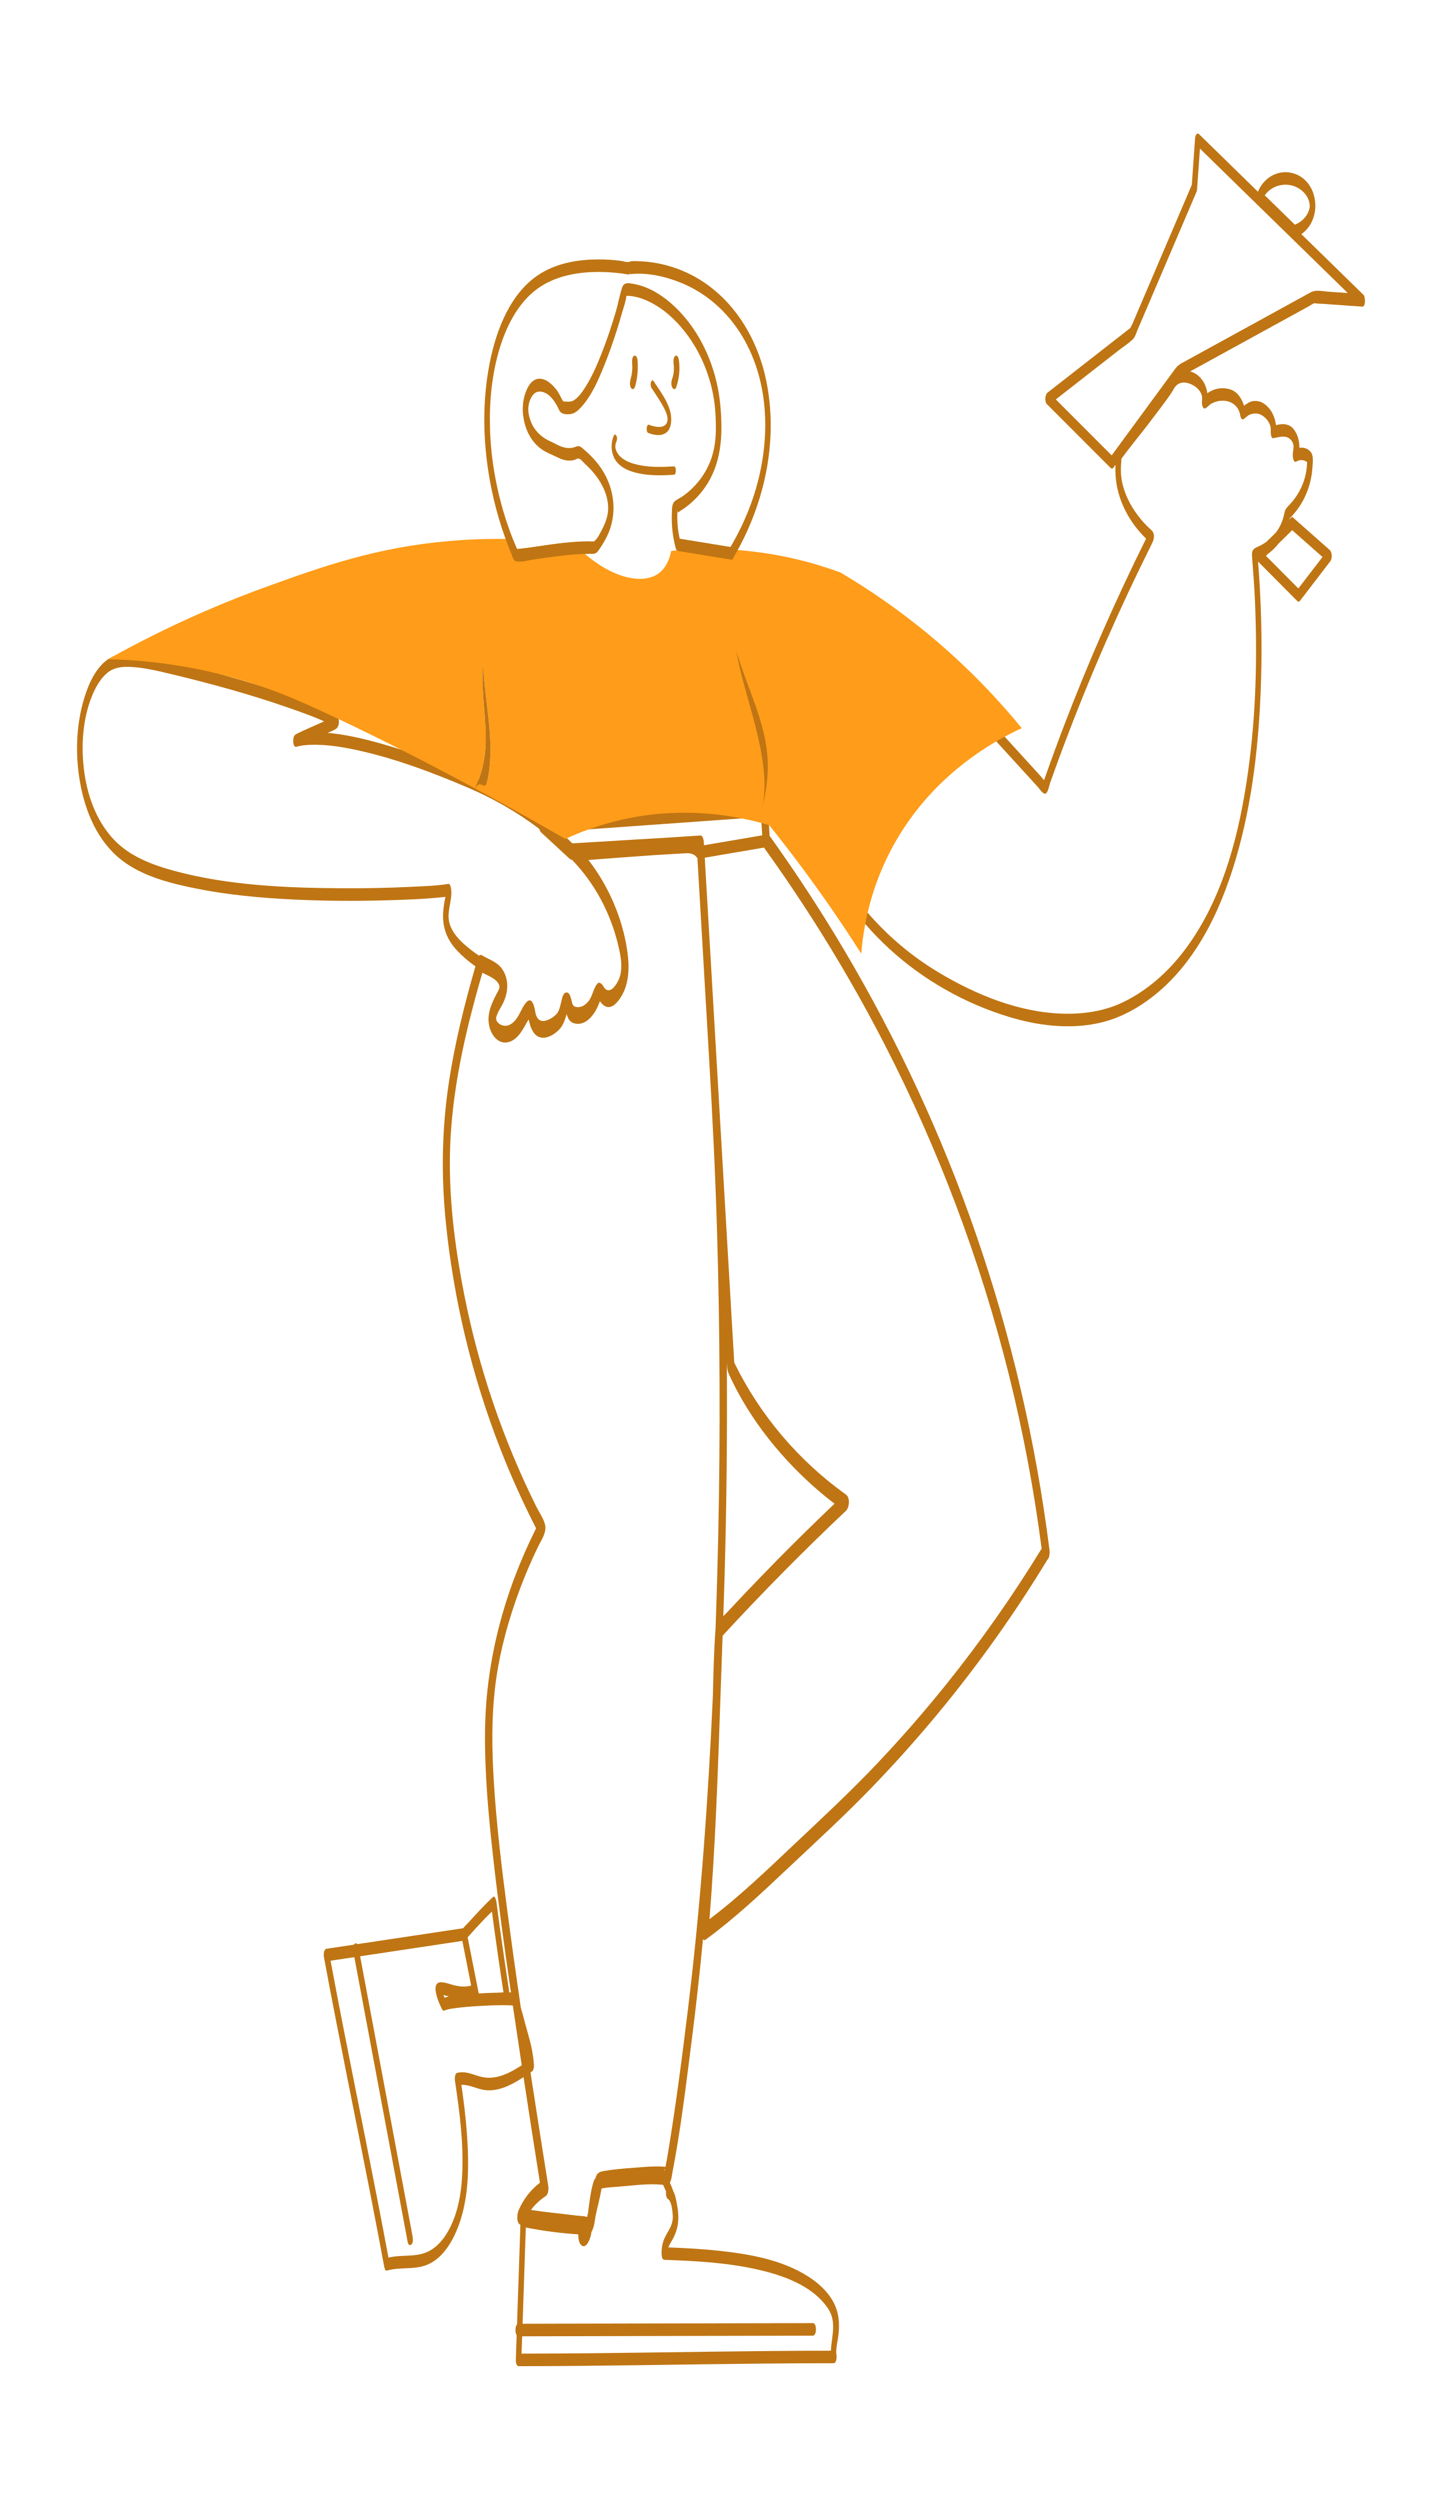 <?xml version="1.0" encoding="UTF-8"?>
<svg id="Camada_1" xmlns="http://www.w3.org/2000/svg" viewBox="0 0 1464.41 2538.45">
  <defs>
    <style>
      .cls-1 {
        fill: #bf7513;
      }

      .cls-2 {
        fill: #ff9c19;
      }
    </style>
  </defs>
  <g>
    <path class="cls-1" d="M773.1,832.36s0,.08.01.12v-.05s-.01-.05-.01-.07ZM773.08,831.99v-.06s-.01-.08-.01-.12c0,.06,0,.12.01.18ZM1065.65,1572.81c-13.8-109.05-38.84-216.52-74.8-320.4-34.55-99.83-79.34-195.99-133.11-286.91-23.66-40-49.11-78.93-76.16-116.72-.22-3.64-.44-7.28-.66-10.91-.39-6.4-.77-12.8-1.16-19.19-.1-1.6-1.14-6.41-3.61-6.24-.12,0-.23.02-.35.02-.14.02-.28.03-.42.04-27.73,1.98-55.48,3.96-83.21,5.94-29.74,2.13-59.47,4.25-89.2,6.38-17.49,1.24-34.99,2.49-52.48,3.74-.64.05-1.18.25-1.64.56-15.14-11.52-31.25-21.73-48.18-30.43-2.19-1.12-4.39-2.22-6.6-3.3-2.62-1.28-5.25-2.52-7.9-3.74-15.72-7.25-31.92-13.55-48.09-19.62-10.27-3.85-20.63-7.5-31.07-10.86-6.94-2.25-13.92-4.35-20.95-6.31-17.38-4.85-35.33-9.11-53.42-10.66,3.01-1.14,6.07-2.35,8.53-4.01,2.87-1.94,3.61-6.41,2.61-10.01-.35-1.29-.93-2.46-1.72-3.37-2.64-3.05-7.42-4.7-10.97-6.3-7.18-3.24-14.54-6.07-21.92-8.81-17.16-6.37-34.55-12.13-52.05-17.47-3.26-1-6.52-1.98-9.78-2.95-5.77-1.71-11.55-3.38-17.35-5-17.87-4.99-35.87-9.59-53.89-13.96-15.3-3.71-31.28-7.91-47.14-7.91-7.27,0-13.53,1.47-19.11,5.03-2.13,1.37-4.15,3.04-6.1,5.04-7.83,8.06-12.86,18.74-16.5,29.25-9.93,28.71-11.22,61.05-5.95,90.83,5.29,29.9,17.94,60.17,42.61,79.15,21.27,16.37,49.57,23.42,75.4,28.61,32.22,6.48,65.13,9.46,97.92,11.09,31.03,1.54,62.13,1.74,93.19.91,19.67-.53,39.45-1.22,59.03-3.26.97-.1,1.94-.2,2.9-.32-.3,1.71-.71,3.43-.97,4.95-.89,5.21-1.55,10.48-1.44,15.77.26,13.38,5.41,24.52,14.55,34.14,5.56,5.85,11.71,11.12,18.34,15.69-11.29,39.12-21.12,78.68-27.14,118.99-6.95,46.53-7.67,93.02-3.05,139.81,7.84,79.25,26.69,157.36,55.61,231.55,10.68,27.38,22.78,54.18,36.19,80.33-31.95,63.72-50.88,133.18-51.85,204.59-.58,43.22,3.44,86.48,8.22,129.39,5.12,45.92,11.44,91.72,18.09,137.45-.55-.07-1.11-.13-1.68-.17-4.68-30.76-9.17-61.56-13.16-92.42-.11-.86-1.46-6.33-3.45-4.45-8.62,8.11-16.63,16.88-24.59,25.63-1.78,1.95-4.02,3.92-5.63,6.09-35.82,5.38-71.65,10.77-107.47,16.15-.72-.9-1.76-1.22-2.93-.15-.21.2-.39.43-.55.68-9.28,1.39-18.56,2.78-27.84,4.18-2.89.43-3.07,6.09-2.7,8.07,15.01,81.08,31.76,161.82,47.57,242.75,4.64,23.77,9.19,47.56,13.6,71.37.15.83.92,5.21,2.7,4.68,13.55-4.07,28.02-.48,41.38-6.12,14.17-5.98,23.51-20.45,29.37-34.09,13.07-30.47,12.97-65.6,10.72-98.09-1.16-16.87-3.27-33.66-5.69-50.4,7.74-.28,14.39,3.56,22.14,5.03,14.52,2.75,28.98-5.03,41-12.82,5.42,35.73,10.97,71.46,16.64,107.17-9.66,7.42-17.06,17.11-21.82,28.44-1.34,3.19-2.37,12.57,1.98,14.3-1.14,33.71-2.27,67.42-3.42,101.13-1.98,2.04-2.12,8.47-.37,11.04-.29,8.35-.57,16.69-.85,25.04-.05,1.58.4,6.38,2.8,6.38,82.57-.02,165.12-1.83,247.69-2.63,24.1-.23,48.21-.37,72.31-.37.73,0,1.32-.44,1.78-1.15h.01c1.22-1.91,1.49-5.74.8-8.48-.3-6.46,1.6-13.07,2.27-19.44.9-8.44.76-17.12-1.84-25.27-4.6-14.42-16.38-25.67-28.84-33.68-26.53-17.06-59.66-22.82-90.48-26.16-17.16-1.87-34.4-2.79-51.64-3.42,1.16-2.91,2.93-5.61,4.46-8.4,2.94-5.36,4.85-11.08,5.45-17.19.57-5.76.11-11.53-.97-17.2-.83-4.39-1.59-10.19-3.98-14.45-.1-.32-.21-.64-.34-.96-.02-.06-.03-.12-.05-.18-.56-1.53-1.13-3.05-1.72-4.57-.13-.31-.31-.64-.53-.93-.22-.75-.46-1.49-.73-2.23,1.72-2.57,2.12-7.53,2.58-9.96,8.56-44.39,13.89-89.58,19.62-134.4,4.37-34.14,8.12-68.31,11.41-102.53.67.95,1.56,1.28,2.74.42,29.35-21.45,55.89-46.4,82.29-71.3,28.37-26.75,57.14-53.03,84.3-81.02,47.39-48.83,90.97-101.34,130.24-156.9,17.64-24.95,34.38-50.53,50.26-76.64,1.43-1.12,1.97-3.71,2.12-6.09.18-1.64.1-3.3-.21-4.88ZM597.94,842.18c13.55-.98,27.1-1.94,40.65-2.91,28.25-2.02,56.5-4.03,84.74-6.05,9.99-.71,19.97-1.43,29.96-2.14,6.55-.47,13.1-.94,19.65-1.41.02.45.05.89.08,1.33v.02c0,.06.01.11.01.16s.01.1.01.16.01.11.01.16.01.09.01.14c0,.06.01.11.01.17s0,.12.01.18c.01.12.02.25.02.37,0,.04,0,.08.01.12,0,.16.02.32.03.48.06,1.05.13,2.18.14,2.42.01.12.01.23.02.35.25,4.04.5,8.1.74,12.14.01.13.01.26.02.4-19.7,3.35-39.39,6.71-59.09,10.07-.02-.46-.05-.93-.08-1.4-.11-1.92-.44-8.73-3.74-8.5-21.15,1.48-42.32,2.68-63.48,3.96-15.74.95-31.47,1.9-47.21,2.85-5.15.31-10.29.62-15.44.93-1.15.07-2.31.18-3.46.21-.14,0-.25.01-.34.02-.06-.08-.14-.18-.28-.31-1.69-1.66-3.4-3.3-5.13-4.92-2.46-2.32-4.94-4.61-7.43-6.89,9.85-.71,19.71-1.41,29.56-2.11ZM479.3,965.36c-10.71-8.27-23.22-19.4-23.75-33.9-.37-9.82,4.03-19.39,2.51-29.21-.16-1.04-.84-5-2.7-4.68-12.29,2.07-25.05,2.33-37.47,2.95-23.95,1.2-47.94,1.66-71.92,1.49-56.11-.4-114.11-2.87-168.55-17.54-22.31-6.01-45.52-14.64-61.72-31.81-18.5-19.61-27.64-46.31-30.61-72.71-2.74-24.25-.92-50.41,8.37-73.19,3.46-8.5,8.13-17.16,15.2-23.21,6.54-5.58,14.4-6.64,22.78-6.35,13.85.49,27.63,3.82,41.05,7.01,20.5,4.86,40.94,10.16,61.22,15.87,20.11,5.67,40.06,11.93,59.79,18.81,11.95,4.17,24.07,8.37,35.61,13.66-4.67,2.07-9.34,4.13-13.99,6.23-4.5,2.02-9.03,3.99-13.43,6.21-.41.21-.76.41-1.09.61-.48.06-.66.08-.2.13-1.5.98-2.13,2.08-2.53,4.7-.3,1.88-.24,7.75,2.7,8.07.08,0,1.38-.39,1.38-.4.72-.2,1.44-.38,2.16-.53,3.81-.79,7.72-1.09,11.6-1.21,17.95-.54,36.06,2.8,53.46,6.89,36.34,8.54,71.52,21.88,105.8,36.5,25.91,11.06,50.37,25.03,72.67,41.96.51,1.6,1.17,2.91,1.86,3.55,9.18,8.48,18.35,16.97,27.53,25.45,1.64,1.51,2.41,2.27,3.97,2.52,22.59,23.34,38.39,52.84,46.25,84.32,3.03,12.11,6.54,27.86-.02,39.49-2.08,3.68-6.54,10.71-11.53,7.95-2.77-1.54-3.26-5.73-6.32-6.77-.67-.41-1.33-.41-1.99,0-4.89,4.59-5.16,12.72-9.7,18.39-2.74,3.44-6.3,6.18-10.88,6.13-6.09-.06-5.43-4.07-6.92-8.93-.78-2.55-2.18-7.15-5.7-5.73-2.79,1.13-3.61,7-4.27,9.43-1.1,4.15-1.84,8.99-4.81,12.29-2.9,3.21-9.22,7.18-13.77,7.01-5.9-.21-7.3-6.42-7.89-9.99-.78-4.67-3.22-15.97-9.39-8.49-5,6.06-6.64,14.2-12.68,19.71-3.02,2.76-6.67,4.39-10.77,3.3-4.55-1.2-7.62-4.86-6.55-8.77,1.43-5.24,5.08-9.96,7.3-14.88,2.42-5.35,3.86-11.07,3.78-16.97-.09-6.3-1.98-12.45-5.76-17.51-4.99-6.66-13.22-9.03-20.17-13.22-1.06-.64-1.93-.23-2.6.56-2.51-1.64-4.95-3.37-7.31-5.19ZM499.57,1941.09c3.61,27.42,7.58,54.8,11.73,82.15-1.96.09-3.87.23-5.62.29-3.8.06-7.6.19-11.41.36-.12,0-.25.01-.37.02-1.17.05-2.33.11-3.5.17-1.03.05-2.06.11-3.09.17-.38.02-.76.04-1.14.06-3.75-18.99-7.5-37.99-11.25-56.99,7.98-8.94,16.04-17.89,24.65-26.23ZM490.02,2109.25c-8.73-1.83-16.07-6.43-25.3-4.42-.09.02-.18.05-.27.08-.15.03-.31.07-.47.15-1.52.65-2,3.24-2.07,5.38-.08,1.49.06,3.03.38,4.31,4.59,30.75,8.55,61.89,7.1,93.04-.67,14.42-2.66,29.11-7.48,42.77-4.64,13.15-12.41,27.36-24.79,34.61-13.36,7.83-28.41,3.83-42.61,7.41-14.77-79.35-31.13-158.38-46.6-237.6-4.16-21.28-8.22-42.59-12.2-63.91,8.05-1.21,16.09-2.42,24.14-3.63,5.9,31.52,11.81,63.05,17.71,94.57,9.9,52.88,19.81,105.76,29.71,158.64,2.26,12.09,4.53,24.17,6.79,36.25.4,2.12,1.94,4.03,3.84,2.29,2-1.84,1.43-6.44,1-8.72-6.19-33.07-12.38-66.14-18.58-99.21-9.9-52.88-19.8-105.76-29.71-158.64-1.62-8.69-3.25-17.37-4.88-26.06,28.13-4.23,56.25-8.45,84.38-12.68,6.47-.97,12.94-1.95,19.42-2.92,2.74,14.05,5.53,28.08,8.31,42.12.21,1.07.42,2.14.63,3.22-4.92,1.45-10.14,1.17-15.23.17-4.74-.92-9.44-3.04-14.25-3.51-13.54-1.35-2.74,22.3-.25,27.03.59,1.12,1.32,2.26,2.73,1.64,3.74-1.65,8.16-2.03,12.17-2.56,6.24-.82,12.53-1.35,18.82-1.77.64-.05,1.28-.09,1.93-.13,8.61-.53,17.26-.94,25.89-.94,1.66,0,3.32.02,4.98.05.02,0,.04-.01.05-.01.88.04,1.75.06,2.62.11,1.55.08,2.35,0,2.92.44l2.1,14.25c2.27,15.39,4.57,30.79,6.9,46.18-11.78,7.62-25.61,15-39.83,12ZM455.73,2027.36c-1.42.37-2.8.81-4.14,1.32-.41-.89-.82-1.8-1.22-2.71.13.02.26.04.37.06,1.68.35,3.33.87,4.99,1.33ZM448.02,2021.25c-.17-.36-.28-.67-.08-.53.03.18.06.36.08.53ZM683.16,2248.89c.37,4.46-.38,8.6-2.28,12.67-1.82,3.9-4.34,7.44-6.08,11.37-2.17,4.92-3.05,10.16-2.95,15.51.03,1.65.33,6.29,2.8,6.38,31.27,1.07,62.82,2.79,93.45,9.57,26.36,5.83,57.01,16.33,72.8,39.88,9.06,13.5,3.65,28.09,2.89,42.81-81.62.05-163.21,1.82-244.82,2.61-23.1.23-46.2.35-69.3.37.2-5.86.4-11.73.6-17.59,32.37-.07,64.73-.14,97.1-.22,53.8-.11,107.6-.23,161.4-.35,12.3-.03,24.59-.06,36.88-.08,3.94-.01,3.97-12.76,0-12.75-33.64.07-67.28.15-100.92.22-53.81.12-107.61.24-161.41.35-10.87.03-21.75.05-32.62.08.94-27.73,1.88-55.47,2.81-83.2.17-4.85.33-9.7.5-14.54,17.56,3.52,35.32,5.83,53.2,6.93.03,4.43.68,9.34,3.63,11.41,3.24,2.27,5.87-1.93,7.12-4.48,1.47-3.02,2.25-6.25,2.76-9.54,2.83-4.19,3.48-13.11,4.18-16.43,1.92-9.11,4.49-18.3,6.01-27.49,5.86-1.17,11.98-1.45,17.9-1.9,14.9-1.15,29.71-3.49,44.64-1.8,1.03,2.26,2.02,4.53,2.97,6.81-.24,2.14-.14,5.8,1.64,7.34.11.09.22.18.35.26,3.59,2.28,4.41,11.73,4.75,15.8ZM592.9,2267.89c.08.02.15.03.23.05-.06.06-.13.12-.19.17-.01-.07-.03-.15-.04-.22ZM675.22,2202.96c-.1.34-.19.67-.16.93.13,1.2-1.3-1.08.16-.93ZM698.75,2039.5c-6,49.3-12.38,98.64-20.52,147.64-.95,5.72-1.53,8.88-2.39,13.28-6.29-.91-18.49-.16-19.89-.05-13.36,1.09-27.13,1.78-40.37,3.88-4.04.64-8,.92-9.84,4.89-.42.91-.76,1.88-1.06,2.87-.82.81-1.45,1.93-1.95,3.6-3.02,9.99-4.18,20.83-5.5,31.18-.33,1.48-.65,2.95-.99,4.42-.3-.02-.54-.03-.61-.05-3.44-1.04-7.67-.96-11.24-1.42-14.98-1.91-30.24-3.26-45.23-5.59,4.1-5.42,9.13-10.11,14.99-14.01,2.86-1.91,3.07-7.56,2.61-10.46-6.11-38.38-12.15-76.75-18.02-115.14.44-.31.89-.61,1.33-.92,1.86-.76,2.27-4.9,2.2-6.25-.66-11.77-3.3-22.62-6.56-33.9-2.39-8.22-4.34-16.55-6.8-24.74-4.74-32.49-9.3-65.01-13.58-97.59-5.89-44.84-11.39-89.86-14.01-135.03-1.76-30.22-2.16-60.67,1.24-90.78,3.41-30.18,10.82-59.84,20.7-88.52,6.57-19.1,14.3-37.82,23.1-56,3.44-7.12,9.29-14.86,7.02-23.16-1.66-6.06-5.94-12.07-8.73-17.7-33.85-68.12-58.51-140.66-73.2-215.3-9.84-49.96-16.3-101.58-14.21-152.55,2.05-49.7,12-98.75,24.89-146.67,2.48-9.23,5.08-18.42,7.75-27.59,5.51,2.81,12.3,5.3,15.72,10.05,3.19,4.42,1.11,6.73-1.53,11.81-5.38,10.35-9.84,20.6-7.15,32.53,2.1,9.29,9.54,19.1,20.21,15.8,8.66-2.67,13.75-12.21,17.79-19.63.52-.96,1.32-2.07,1.89-3.17.21.77.39,1.39.46,1.7,1.38,6.03,4,13.76,10.34,16.18,8.38,3.19,19.65-5.09,23.52-11.98,2-3.56,3.22-7.46,4.29-11.38,1.62,5.2,3.48,8.85,9.35,9.78,4.97.78,9.53-1.2,13.19-4.47,5.32-4.76,8.84-11.54,11.28-18.38.45.68.96,1.34,1.49,1.94,1.53,1.73,3.3,3.36,5.62,3.87,6.3,1.39,11.48-5.66,14.35-10.23,8.62-13.71,8.58-31.42,6.29-46.93-4.87-32.91-18.81-65.52-39.42-92.02,21.18-1.57,42.37-3.27,63.57-4.73,7.9-.47,15.79-.95,23.69-1.43,2.49-.15,4.97-.31,7.46-.47,1.41-.07,2.82-.15,4.24-.22,4.25-.21,8.89.59,11.29,4.62-.02-.04.05-1.02.42.15.01.01.01.02.01.03.05.88.1,1.76.15,2.64v.08c.48,8.15.96,16.31,1.43,24.47,1.5,25.58,2.99,51.16,4.49,76.75,1.28,22.06,2.57,44.12,3.86,66.18.6,10.18,1.19,20.36,1.78,30.54,3.45,59.07,6.43,118.1,8.19,177.26,3.05,103.14,3.47,206.36,1.26,309.53-.29,13.41-.62,26.82-1,40.23-.52,18.57-1.1,37.15-1.75,55.73-.04.27-.08.52-.1.79-1.6,22.06-2.09,44.29-2.59,66.47-4.81,106.13-12.41,212.24-25.22,317.57ZM960.77,1710.63c-22.1,27.5-45.31,54.12-69.56,79.75-26.9,28.45-55.48,55.01-83.95,81.85-28.07,26.46-55.94,53.39-86.76,76.67,5.99-74.35,8.52-148.94,11.08-223.47.74-21.47,1.47-42.94,2.26-64.41,40.29-43.72,82.08-86.05,125.31-126.88,3.52-3.33,4.35-13.28,0-16.39-48.27-34.55-87.47-80.75-113.51-134.1-1.75-29.95-3.49-59.9-5.24-89.85-2.66-45.55-5.32-91.1-7.98-136.66-1.41-24.04-2.81-48.09-4.21-72.13v-.04c-.07-1.15-.14-2.3-.21-3.45-.07-1.33-.15-2.67-.23-4-1.78-30.57-3.57-61.13-5.35-91.7-.02-.25-.03-.51-.05-.77-.02-.32-.04-.64-.05-.95-.67-11.4-1.33-22.79-2-34.18-1.42-24.29-2.84-48.58-4.26-72.87-.11-2-.19-4.05-.34-6.08,20.08-3.43,40.17-6.86,60.26-10.28.87,1.58,2.02,3,3.09,4.5,3.11,4.37,6.21,8.75,9.29,13.15,12.28,17.56,24.21,35.37,35.78,53.42,26.75,41.74,51.54,84.74,74.22,128.84,54.8,106.53,97.29,219.29,126.25,335.55,14.47,58.12,25.51,117.05,33.21,176.44-29.38,48.02-61.78,94.16-97.05,138.04ZM738.11,1383.35c.17,4.12.41,8.34,2.08,12.01,20.98,46.26,54.8,87.83,93.41,120.48,4.53,3.83,9.17,7.52,13.88,11.12-19.64,18.74-39.03,37.75-58.08,57.08-11.45,11.63-22.79,23.36-34.02,35.2-5.55,5.85-11.08,11.74-16.58,17.65-1.39,1.49-2.85,2.92-4.26,4.36.49-14.1.96-28.2,1.35-42.31,2.01-71.84,2.75-143.72,2.22-215.59Z"/>
    <path class="cls-1" d="M1384.77,299.49c-18.82-18.39-37.64-36.77-56.45-55.15l-6.75-6.6c8.28-5.65,13.08-15.05,14.07-25.31.04-.43.08-.99.1-1.61v-.09c.7-15.15-7.23-30.37-22.43-34.77-15.15-4.39-30.23,4.53-35.8,18.74-13.04-12.74-26.08-25.48-39.13-38.23l-20.58-20.1c-2.5-2.44-3.97,1.72-4.12,3.81-1.11,15.84-2.23,31.69-3.34,47.53-14.98,35.05-29.95,70.1-44.93,105.14-3.97,9.3-7.94,18.59-11.91,27.89-1.22,2.84-2.43,5.68-3.64,8.52-.24.54-1.32,2.32-1.7,3.46-.45.38-.93.87-1.13,1.02-2.65,2.07-5.3,4.14-7.95,6.21-9.03,7.05-18.06,14.1-27.09,21.15-16.06,12.54-32.12,25.08-48.18,37.62-2.61,2.04-3.08,9.24-.67,11.65,18.85,18.87,37.7,37.74,56.54,56.61,2.7,2.69,5.39,5.39,8.08,8.08.93.94,1.93,1.24,2.83,0,.75-1.01,1.49-2.03,2.24-3.05-.14,3.63-.15,7.26.08,10.91,1.56,24.4,13.56,47.19,31,64.05-30.94,62.2-58.9,125.86-83.67,190.76-6.9,18.09-13.54,36.29-19.96,54.56-1.55-1.73-4.41-5.19-4.65-5.46-1.79-1.96-3.59-3.93-5.38-5.89-4.48-4.92-8.97-9.83-13.45-14.74-5.51-6.04-11.02-12.08-16.53-18.11-3.01-3.3-6.02-6.6-9.03-9.9-4.04-4.43-8.07-8.85-12.11-13.27-2.24-2.46-4.48-4.92-6.72-7.37-1.01-1.11-2.65-4.11-4.39-3.81-1.12.19-1.81,1.36-2.49,2.18-8.69,10.35-17.12,20.93-25.67,31.39-29.68,36.3-59.36,72.6-89.04,108.89-7.63,9.34-15.27,18.68-22.9,28.01-.03.03-.05.06-.07.09-.01.01-.02.03-.03.04-.01,0-.01.01-.02.02-.12.16-.23.33-.34.52-1.38,2.24-1.3,5.83-.64,8.18.17.61.47,1.36.88,1.97,1.53,3.82,4.23,7.31,6.46,10.74,3.89,5.98,8,11.81,12.32,17.49,3.9,5.14,7.97,10.14,12.2,15.02,7.64,8.83,15.8,17.22,24.4,25.14,34.53,31.8,77.3,55.92,122.25,69.42,28.83,8.67,59.93,12.55,89.66,6.25,18.07-3.84,34.38-11.74,49.42-22.41,47.52-33.74,74.24-89.13,90.37-143.6,17.3-58.41,23.91-119.81,25.83-180.52,1.29-40.76.25-81.64-3-122.3,13.23,13.31,26.45,26.62,39.68,39.93.95.95,1.91,1.2,2.83,0,10.27-13.39,20.53-26.77,30.8-40.15,2.19-2.85,2.11-9.19-.67-11.65-12.42-10.99-24.85-21.99-37.27-32.98-.84-.74-1.54-.28-2.1.58-.02.03-.04.04-.06.06-.42.41-.84.82-1.25,1.22.03-.29.06-.58.08-.86.06-.05.11-.11.17-.16.74-.56,1.39-1.39,2.02-2.06,2.05-2.18,3.97-4.48,5.75-6.9,9.19-12.5,14.34-27.61,15.28-43.05.3-4.84,1.38-11.76-2.09-15.67-2.9-3.28-7.16-4.48-11.22-3.8,0-.31.01-.62.01-.93-.05-5.49-1.3-10.96-4.17-15.66-2.28-3.72-4.64-5.94-8.88-7.02-3.91-1-7.28-.21-10.73.55-1-8.56-4.77-16.61-12.12-21.78-3.07-2.16-7.02-3.1-10.74-2.67-4.19.48-6.6,2.63-9.56,4.74-2.29-7.23-6.62-14.25-13.98-16.56-5.32-1.66-10.84-1.65-16.13.16-2.56.87-4.96,2.11-7.12,3.74-1.07-7.66-4.72-14.9-11.27-19.35-1.81-1.23-3.97-2.14-6.17-2.84,39.86-21.88,79.71-43.76,119.57-65.64,2.08-1.13,4.27-2.76,6.51-3.59.42-.01.92.06,1.28.12,2.59.42,5.37.38,7.99.56,13.1.92,26.2,1.85,39.3,2.77,3.88.27,3.16-10.18,1.42-11.88ZM1309.37,187.84c10.85,1.57,20.66,10.55,20.78,21.79-1.08,8.72-7.26,15.2-15.13,18.59-10.2-9.97-20.4-19.93-30.6-29.89,5.53-7.77,15.06-11.93,24.95-10.49ZM1312.28,538.4c10.25,9.08,20.5,18.15,30.76,27.22-8.17,10.65-16.34,21.3-24.51,31.95-10.97-11.03-21.93-22.06-32.9-33.1.77-.75,1.55-1.51,2.32-2.27,1.98-1.45,3.86-3.03,5.62-4.75,1.76-1.73,3.39-3.58,4.88-5.52,4.61-4.51,9.22-9.02,13.83-13.53ZM1213.38,392.28c3.51,2.39,6.67,6.16,7.33,10.47.52,3.45-.96,6.87.7,10.23.27.56,1.06,2.03,1.98,1.87,2.04-.37,4.43-3.48,6.23-4.57,4.28-2.61,9.25-3.73,14.24-3.25,7.83.74,14.1,6.09,15.52,14.16.23,1.26,1.14,5.87,3.45,4.46,2.02-1.23,3.5-3.18,5.7-4.28,3.54-1.78,8.24-2.06,11.87-.28,5.51,2.69,10.63,9.59,10.09,15.82-.1,1.14-.21,8.58,2.7,8.07,5.74-1.01,12.37-3.65,17.22,1.19,5.44,5.44,2.36,10.21,2.42,16.44.01,1.2.71,7.82,3.55,6.15,2.41-1.42,5.04-1.93,7.76-1.17,1.22.33,1.97.85,3.07,1.44.06.03.13.08.2.14-.19,10.54-2.89,20.8-8.09,30.09-2.47,4.42-5.5,8.55-8.86,12.33-2.89,3.25-5.3,4.86-6.1,9.28-1.31,7.25-4.19,14.05-8.57,19.89-3.2,3.13-6.4,6.25-9.6,9.38-2.95,2.13-6.15,3.93-9.47,5.36-4.74,2.05-5.64,4.29-5.21,9.84,1.24,16.05,2.3,29.93,2.97,45.4,2.47,57.32.99,115.03-6.88,171.9-8.7,62.93-25.09,129.09-63.6,180.9-16.74,22.52-38.07,41.89-63.46,54.18-18.72,9.07-39.92,12.18-60.57,11.65-45.13-1.16-89.03-19.21-127.25-42.19-26.92-16.18-51.12-36.64-71.61-60.37-7.46-8.63-14.41-17.68-20.84-27.12-2-2.95-3.95-5.94-5.84-8.96,12.52-15.31,25.04-30.63,37.56-45.94,23.73-29.03,47.47-58.06,71.21-87.09,7.48-9.15,14.96-18.29,22.43-27.44.58-.71,1.54-2.36,2.49-3.5.04.58,1.08,1.12,1.45,1.8,1.03,1.83,3.32,3.63,4.71,5.16,3.37,3.68,6.73,7.37,10.09,11.05,2.46,2.7,4.93,5.4,7.39,8.1,4.26,4.67,8.52,9.34,12.79,14.02,6.73,7.37,13.45,14.74,20.18,22.11,3.14,3.44,6.28,6.88,9.41,10.32,1.43,1.56,4.97,7.27,7.49,6.59,2.65-.73,3.8-8,4.62-10.32,1.53-4.31,3.07-8.63,4.63-12.93,3.16-8.76,6.38-17.49,9.65-26.2,13.35-35.5,27.64-70.64,42.86-105.38,14.54-33.18,29.92-65.98,46.12-98.38,1.77-3.53,3.1-6.81,2-10.84-.68-2.52-2.32-3.63-4.15-5.31-4.07-3.76-7.8-7.91-11.17-12.31-9.79-12.72-17.13-28.21-17.83-44.44-.21-4.73.17-9.41.57-14.11,8.4-11.44,17.52-22.42,26.16-33.68,6.2-8.09,12.38-16.18,18.4-24.4,2.01-2.74,4.03-5.47,5.9-8.31,1.67-2.51,2.87-5.41,4.99-7.59,5.18-5.34,13.39-3.24,19,.57ZM1348.33,296.15c-6.08-.42-12.01-2.17-17.42.8-20.93,11.49-41.85,22.98-62.78,34.47-22.3,12.23-44.59,24.47-66.89,36.71-3.77,2.07-5.5,3.28-8.03,6.73-6.72,9.16-13.45,18.33-20.17,27.49-14.7,20.02-29.39,40.05-44.08,60.07-18.31-18.32-36.61-36.65-54.91-54.97-.61-.62-1.22-1.23-1.83-1.84,11.4-8.9,22.8-17.8,34.21-26.71,9.65-7.53,19.3-15.07,28.95-22.61,4.94-3.85,10.62-7.43,15.12-11.8,2.37-2.3,3.38-6.34,4.65-9.32,3.54-8.29,7.08-16.57,10.62-24.86,9.91-23.19,19.82-46.38,29.73-69.58,6.44-15.06,12.88-30.13,19.31-45.19.36-.7.59-1.51.72-2.21.23-1.03.33-2.12.29-3.2.92-13.08,1.84-26.16,2.76-39.23,17.61,17.21,35.23,34.42,52.84,51.63,29.98,29.29,59.96,58.57,89.94,87.86,2.45,2.4,4.91,4.8,7.36,7.2-6.79-.48-13.59-.96-20.39-1.44Z"/>
  </g>
  <g>
    <path class="cls-2" d="M945.65,646.44c-32.6-27.26-64.12-48.52-92-65-19.63-7.28-43.83-14.43-72-19-11.27-1.83-22.12-3.07-32.49-3.85-23.35-1.76-44.21-1.18-61.76.32-1.96.16-3.88.34-5.75.53-2.95,14.54-9.52,20.53-13,23-15.95,11.32-46.23,4.76-74.56-19.96-3.52-3.06-7.01-6.41-10.44-10.04-3.2-.43-6.54-.86-10.01-1.27-4.62.51-9.23,1.1-13.83,1.71-10.3,1.37-20.56,3.23-30.9,4.27-1.13.11-2.51.41-3.64.24-.16-.02-.38,0-.6.01.37-.39-.92-2.88-1.09-3.27-.93-2.23-1.84-4.46-2.73-6.71-2.44-.06-4.91-.11-7.41-.14-17.78-.23-37.14.34-57.79,2.16-73.26,6.44-126.8,25.36-184,46-37.43,13.51-84.82,32.95-137.98,60.96-7.88,4.15-15.9,8.5-24.02,13.04h.2c26.62.6,64.59,3.47,108.8,14,3.87.92,7.65,1.87,11.34,2.84,9.59,2.52,18.62,5.19,27.13,7.95,27.87,9.04,50.24,19.03,69.03,27.71,5.89,2.72,11.77,5.47,17.63,8.24,21.52,10.17,42.73,20.61,63.23,30.99,26.59,13.47,51.98,26.85,75.29,39.44,1.46-3.01,2.75-6,3.87-8.96,15.02-39.72,1.03-75.69,4.48-116.21,1.67,38,12,76.61,5,114-.52,2.78-1.05,4.68-1.58,5.95-2.9,6.85-6.19-4.7-11.74,5.24,37.07,20.03,68.86,38.07,91.82,51.31.55-.25,1.1-.51,1.66-.76,6.76-3.09,14.14-6.14,22.13-9,12.05-4.34,25.48-8.26,40.21-11.24,45.22-9.13,85.27-5.79,115.14.14,7.3,1.44,14,3.04,20.01,4.65,2.68.72,5.22,1.43,7.62,2.14.08.03.15.05.23.07,25.65,31.92,51.22,66.49,76.14,103.85,5.95,8.92,11.74,17.81,17.36,26.65.68-8.67,1.89-18.86,4.03-30.16.7-3.71,1.51-7.54,2.43-11.47,4.5-19.2,11.77-40.9,23.54-63.37,30.44-58.14,75.75-92.28,107.11-110.57,2.97-1.74,5.82-3.33,8.51-4.78,5.22-2.82,9.87-5.13,13.79-6.98,1.28-.61,2.48-1.16,3.59-1.67-23.19-28.35-53.45-60.77-92-93ZM482.3,800.61c-.04.11-.1.22-.15.33.06-.11.11-.21.18-.31-.01-.01-.02-.01-.03-.02Z"/>
    <path class="cls-1" d="M495.65,789.45c-3.34,17.82-6.74-.59-13.32,11.19-.01-.01-.02-.01-.03-.02,21.08-43.34,4.64-81.62,8.35-125.17,1.67,38,12,76.61,5,114Z"/>
    <path class="cls-1" d="M779.51,770.83c.96,18.26-1.7,34.51-5.29,48.15,10.47-47.28-19.75-114.46-26.41-157.77,10.57,36.54,29.7,71.63,31.7,109.62Z"/>
  </g>
  <g>
    <path class="cls-1" d="M639,278.6c.09.07.22.02.36-.08-.14.05-.31.11-.36.08Z"/>
    <path class="cls-1" d="M531.11,420.24c-.25-2.55.08,1.25,0,0h0Z"/>
    <path class="cls-1" d="M688.15,520.64c-.08.04-.16.09-.23.13,0,.02,0,.04,0,.05,0,.05,0,.09,0,.14.1-.08.18-.19.24-.32Z"/>
    <path class="cls-1" d="M778.17,386.65c-11-53.7-45.8-101.97-100.32-116.94-9.37-2.58-19.09-4.17-28.81-4.4-2.59-.07-7.59-.71-10.54.76-2.59.36-6.23-1-8.82-1.31-7.4-.91-14.86-1.36-22.32-1.33-19.95.08-40.88,3.57-58.12,14.13-30.62,18.76-45.1,56.91-51.81,90.45-9.24,46.16-6.57,94.56,4.29,140.19,3,12.59,6.71,25,11.04,37.19.22.63.45,1.26.68,1.89,1.93,5.34,3.99,10.63,6.18,15.87,1.21,2.89,1.71,6.43,5.12,6.98,5.19.83,11.81-1.19,16.93-1.93,9.59-1.39,19.19-2.8,28.82-3.9,7.83-.89,15.71-1.65,23.6-1.82,1.81-.04,3.63-.05,5.44-.02,4.34.06,5.86-.07,8.38-3.64,3.44-4.86,6.56-9.98,9.07-15.39,9.57-20.56,7.48-44.44-3.92-63.84-5.67-9.66-13.56-17.91-22.21-24.97-2.88-2.36-4.05-1.71-7.09-.62-4.45,1.59-9.26,1.08-13.71-.51-3.68-1.32-7.03-3.47-10.61-5.05-3.87-1.7-7.55-3.92-10.74-6.7-3.37-2.94-6.18-6.56-8.19-10.55-1.33-2.63-2.32-5.4-3.01-8.26-.35-1.44-.62-2.88-.84-4.35-.02-.17-.04-.28-.06-.35-.01-.24-.02-.52-.04-.84-.2-4.41.47-8.77,2.43-12.74,2.52-5.12,6.01-8.04,11.66-6.72,7.1,1.65,12.01,8.59,15.3,14.61.87,1.59,1.52,3.36,2.46,4.9,2.04,3.33,7.29,3.55,10.86,3.08,4.83-.65,8.23-4.07,11.37-7.55,10.5-11.67,17.08-27.29,22.91-41.63,4.73-11.65,8.89-23.55,12.74-35.53,1.8-5.6,3.47-11.25,5.07-16.91,1.65-5.9,4.05-12.38,4.85-18.51.3.11,1.67.02,1.95.04,2.98.17,5.95.66,8.84,1.36,5.79,1.4,11.32,3.84,16.49,6.74,10.44,5.85,19.57,13.81,27.43,22.78,16.33,18.63,27.28,41.65,32.55,65.79,2.57,11.8,3.45,23.92,3.55,35.98.1,12.11-1.26,24.27-5.77,35.59-4.81,12.08-12.66,22.89-22.67,31.2-1.96,1.63-4.01,3.17-6.11,4.61-2.17,1.48-5.02,2.63-6.99,4.33-3.34,2.9-3,7.98-3.17,12.02-.52,11.91.75,23.99,3.83,35.51.24.88.59,1.92,1.26,2.57.31.3.7.51,1.17.59,17.96,2.93,35.92,5.85,53.87,8.78.28.12.57.13.85,0,.79-.22,1.4-1.18,1.79-2.48,1.4-2.38,2.76-4.79,4.08-7.21,28.5-52,41-113.38,29.01-171.94ZM572.04,407.62c.25.18.35.48,0,0h0ZM762.48,512.02c-5.54,15.06-12.46,29.59-20.61,43.42-17.2-2.81-34.4-5.61-51.6-8.41-1.71-7.33-2.53-14.83-2.46-22.37.01-1.23.05-2.46.1-3.7-.19.16-.45.22-.82.08.14.05.45-.07.83-.27.03-.54.14-1.15.09-1.68-.19-2.19.64.41.14,1.55,1.07-.61,2.52-1.71,2.89-1.94,1.83-1.16,3.62-2.38,5.37-3.67,12.59-9.3,22.52-22.04,28.47-36.53,5.91-14.38,7.88-29.95,7.75-45.42-.13-15.55-1.53-31.09-5.2-46.23-7.24-29.93-22.83-58.83-46.29-79.14-10.59-9.17-23.22-16.75-37.15-19.31-5.29-.97-10.29-2.24-12.28,3.83-2.41,7.36-3.75,15.21-5.89,22.67-4.46,15.55-9.62,30.93-15.64,45.94-4.42,11.01-9.23,22.1-15.66,32.11-3.11,4.85-6.86,10.62-11.95,13.66-2.11,1.27-4.53,1.42-6.97,1.22-1.01-.08-2.68-.02-3.59-.26-.06-.07-.11-.14-.18-.25-2.09-3.14-3.44-6.79-5.58-9.94-4.4-6.46-13.66-15.7-22.52-11.96-5.92,2.5-9.27,10.5-10.95,16.2-.94,3.19-1.48,6.54-1.74,9.86-.13,1.76-.2,3.53-.15,5.29.03,1.01.12,2.02.19,3.04.01.06.01.13.02.19,0,.06.01.12.01.18,0,.02,0,.03,0,.05v.07c1.22,12.35,5.89,24.5,15.22,32.96,4.16,3.78,8.89,6.31,14.03,8.46,5.89,2.48,10.65,5.9,17.41,6.01,1.85.04,3.83-.15,5.61-.7,1.53-.47,3.08-1.77,4.61-1.31,2.02.61,4.65,4.01,6.22,5.44,3.08,2.81,6,5.81,8.67,9.02,8.63,10.33,15.36,23.85,14.68,37.64-.36,7.23-3.11,14.19-6.5,20.51-1.75,3.24-3.9,8.01-6.69,10.47-1.43,1.27-.11.73-2.03.98-1.45.19-3.1-.09-4.57-.09-8.06-.01-16.11.61-24.14,1.48-4.62.51-9.23,1.1-13.83,1.71-10.3,1.37-20.56,3.23-30.9,4.27-1.13.11-2.51.41-3.64.24-.16-.02-.38,0-.6.01.37-.39-.92-2.88-1.09-3.27-.93-2.23-1.84-4.46-2.73-6.71-2.32-5.89-4.48-11.85-6.46-17.88-9.97-30.49-15.85-62.43-16.77-94.52-.78-27.8,1.92-55.95,10.23-82.58,6.49-20.77,16.99-41.86,33.91-56.1,19.78-16.65,46.69-20.88,71.81-20.08,7.58.25,15.15.96,22.63,2.17.54.09,1.42.41,1.97.34.57-.08,2.09-1.31,2.34-1.7-.13.32-.72,1.16-1.15,1.45.08-.02.15-.05.19-.04.65.14,1.78-.23,2.45-.28,16.53-1.36,34.17,2.7,49.38,8.86,26.04,10.54,47.34,29.64,61.9,53.56,31.07,51.04,29.25,116.77,9.2,171.4Z"/>
    <path class="cls-1" d="M641.23,394.45c1.94,2.01,3.3-.39,3.84-2.29,2.43-8.63,3.08-17.49,2.35-26.4-.14-1.64-1.1-5.46-3.45-4.45-2.3.99-2.11,6-1.96,7.84.47,5.63-.25,11.16-1.78,16.58-.67,2.38-.87,6.78,1.01,8.72Z"/>
    <path class="cls-1" d="M682.69,393.45c1,2,3.08,2.6,3.97,0,3.07-8.95,4.11-18.29,2.78-27.69-.23-1.61-1.05-5.49-3.45-4.45-2.23.96-2.21,6.04-1.96,7.84.73,5.17.36,10.32-1.34,15.29-.95,2.76-1.36,6.3,0,9.02Z"/>
    <path class="cls-1" d="M659.15,431.35c-2.67-1.11-3.34,7.22-.99,8.2,8.96,3.72,20.04,3.88,22.77-7.39,4.02-16.54-8.95-32.48-17.33-45.38-1.08-1.67-2.26.58-2.56,1.52-.57,1.77-.35,4.24.67,5.81,3.21,4.95,6.64,9.76,9.6,14.87,2.91,5.02,8.44,13.93,6.07,19.98-2.72,6.93-12.99,4.56-18.22,2.39Z"/>
    <path class="cls-1" d="M684.41,473.59c-11.97.81-24.25,1.03-36.05-1.47-6.55-1.39-13.57-3.77-18.49-8.53-2.71-2.62-4.65-6.24-4.93-9.5-.13-1.54.16-3.66,1.03-5.63.69-1.56,1.03-4.52,0-6.01-.86-1.25-1.86-1.78-2.64,0-3.66,8.28-2.79,19.17,2.79,26.38,4.38,5.66,11.12,8.79,17.85,10.71,13.04,3.71,27.05,3.46,40.44,2.56,2.71-.18,2.54-8.67,0-8.5Z"/>
  </g>
</svg>